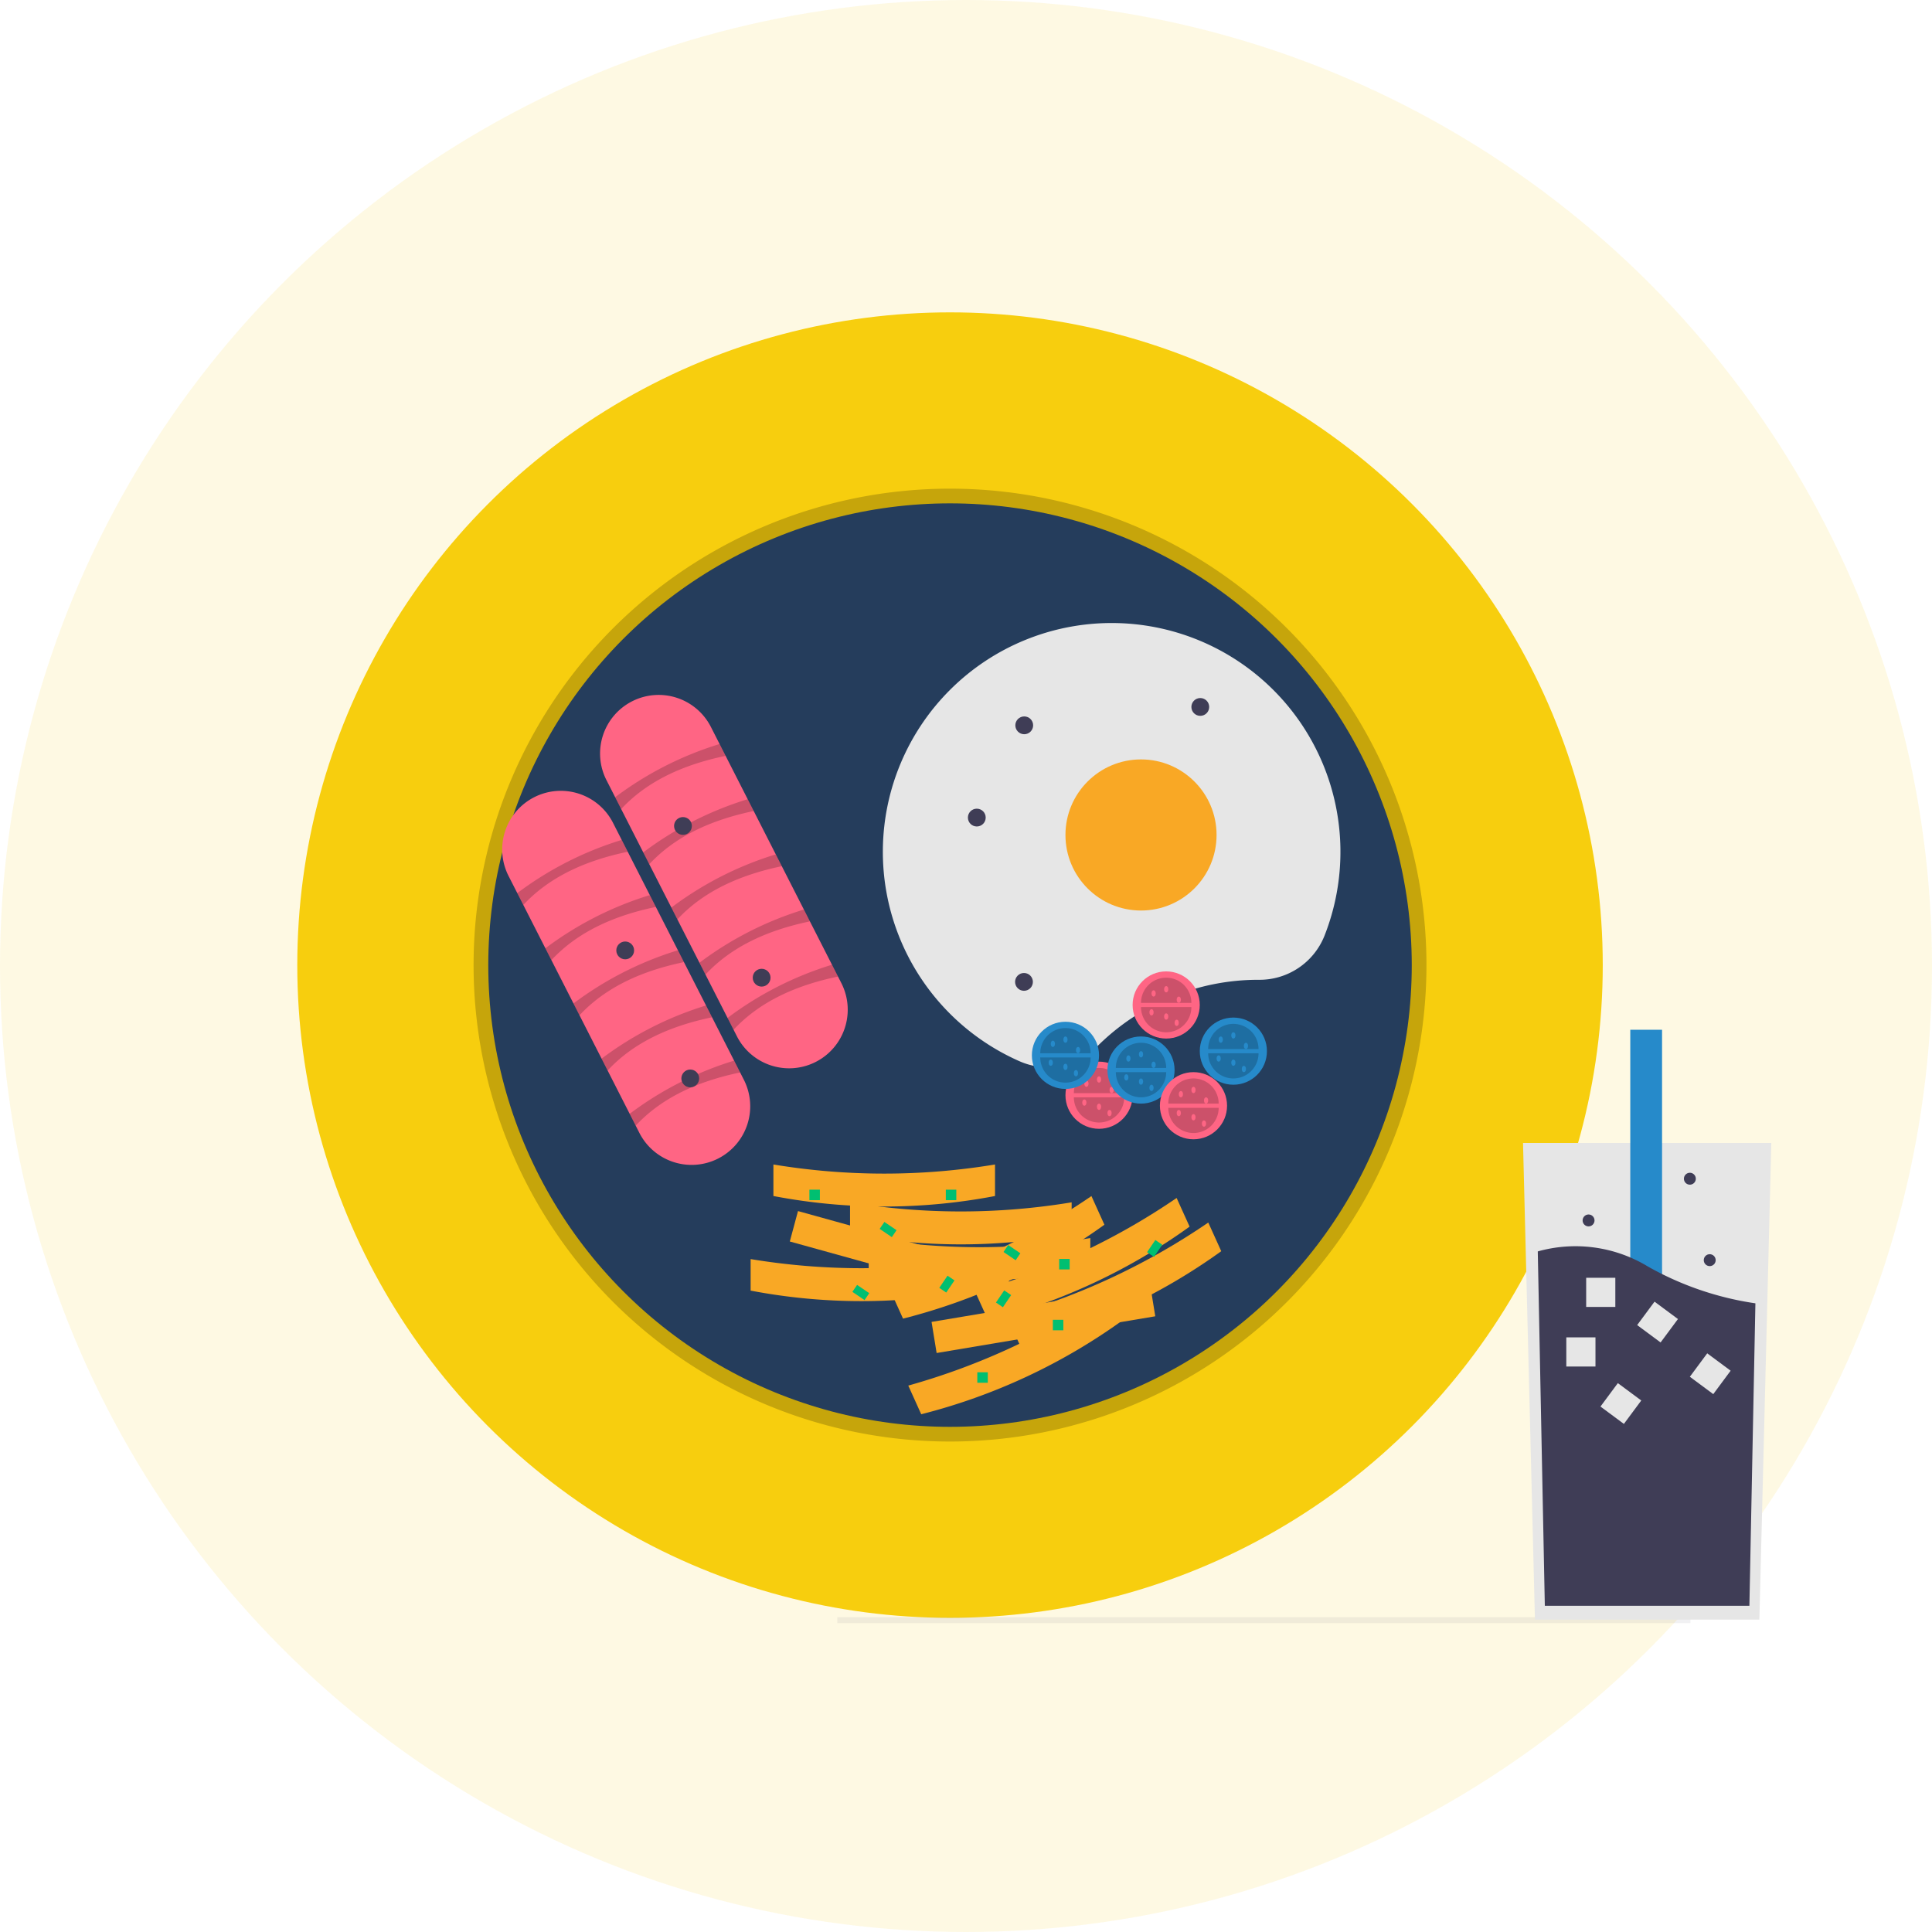 <svg xmlns="http://www.w3.org/2000/svg" width="334" height="334" viewBox="0 0 334 334">
  <g id="Сгруппировать_12313" data-name="Сгруппировать 12313" transform="translate(-225 -1502)">
    <circle id="Эллипс_51" data-name="Эллипс 51" cx="167" cy="167" r="167" transform="translate(225 1502)" fill="#f7ce0e" opacity="0.116"/>
    <g id="Сгруппировать_12312" data-name="Сгруппировать 12312" transform="translate(-3 0.562)">
      <circle id="Эллипс_69" data-name="Эллипс 69" cx="112.844" cy="112.844" r="112.844" transform="translate(279.393 1555.438)" fill="#f7ce0e"/>
      <path id="Контур_7356" data-name="Контур 7356" d="M506.408,437.274a82.365,82.365,0,1,1,58.241-24.124A82.364,82.364,0,0,1,506.408,437.274Zm0-159.651a77.285,77.285,0,1,0,77.285,77.285A77.373,77.373,0,0,0,506.408,277.624Z" transform="translate(-114.171 1313.373)" opacity="0.2"/>
      <circle id="Эллипс_70" data-name="Эллипс 70" cx="79.825" cy="79.825" r="79.825" transform="translate(312.412 1588.457)" fill="#253d5c"/>
      <path id="Контур_7357" data-name="Контур 7357" d="M472.065,363.8a10.131,10.131,0,1,1,18.055-9.195l22.553,44.287a10.131,10.131,0,0,1-18.055,9.195Z" transform="translate(-139.192 1272.563)" fill="#ff6584"/>
      <path id="Контур_7358" data-name="Контур 7358" d="M477.527,378.371l-1.041-2.044a58.5,58.5,0,0,1,18.055-9.195l1.041,2.044C488.266,370.7,482.041,373.52,477.527,378.371Z" transform="translate(-142.139 1262.932)" opacity="0.2"/>
      <path id="Контур_7359" data-name="Контур 7359" d="M487.934,398.807l-1.041-2.044a58.5,58.5,0,0,1,18.055-9.195l1.041,2.044C498.672,391.136,492.448,393.956,487.934,398.807Z" transform="translate(-147.688 1252.035)" opacity="0.2"/>
      <path id="Контур_7360" data-name="Контур 7360" d="M498.341,419.242,497.3,417.2A58.5,58.5,0,0,1,515.355,408l1.041,2.044C509.079,411.571,502.854,414.391,498.341,419.242Z" transform="translate(-153.237 1241.138)" opacity="0.2"/>
      <path id="Контур_7361" data-name="Контур 7361" d="M508.747,439.677l-1.041-2.044a58.5,58.5,0,0,1,18.055-9.195l1.041,2.044C519.486,432.006,513.261,434.826,508.747,439.677Z" transform="translate(-158.786 1230.241)" opacity="0.2"/>
      <path id="Контур_7362" data-name="Контур 7362" d="M519.154,460.113l-1.041-2.044a58.5,58.5,0,0,1,18.055-9.195l1.041,2.044C529.892,452.442,523.667,455.262,519.154,460.113Z" transform="translate(-164.335 1219.345)" opacity="0.2"/>
      <path id="Контур_7363" data-name="Контур 7363" d="M435.816,399.319a10.131,10.131,0,1,1,18.055-9.195l22.553,44.287a10.131,10.131,0,1,1-18.055,9.195Z" transform="translate(-119.863 1253.624)" fill="#ff6584"/>
      <path id="Контур_7364" data-name="Контур 7364" d="M441.279,413.89l-1.041-2.044a58.5,58.5,0,0,1,18.055-9.195l1.041,2.044C452.018,406.219,445.793,409.039,441.279,413.89Z" transform="translate(-122.81 1243.992)" opacity="0.2"/>
      <path id="Контур_7365" data-name="Контур 7365" d="M451.686,434.326l-1.041-2.044a58.5,58.5,0,0,1,18.055-9.195l1.041,2.044C462.424,426.655,456.2,429.475,451.686,434.326Z" transform="translate(-128.36 1233.095)" opacity="0.2"/>
      <path id="Контур_7366" data-name="Контур 7366" d="M462.092,454.761l-1.041-2.044a58.5,58.5,0,0,1,18.055-9.195l1.041,2.044C472.831,447.09,466.606,449.91,462.092,454.761Z" transform="translate(-133.909 1222.198)" opacity="0.2"/>
      <path id="Контур_7367" data-name="Контур 7367" d="M472.5,475.2l-1.041-2.044a58.5,58.5,0,0,1,18.055-9.195L490.554,466C483.237,467.525,477.012,470.345,472.5,475.2Z" transform="translate(-139.458 1211.302)" opacity="0.2"/>
      <path id="Контур_7368" data-name="Контур 7368" d="M482.905,495.632l-1.041-2.044a58.5,58.5,0,0,1,18.055-9.195l1.041,2.044C493.644,487.961,487.419,490.781,482.905,495.632Z" transform="translate(-145.007 1200.405)" opacity="0.2"/>
      <path id="Контур_7369" data-name="Контур 7369" d="M640.577,383.986h.071a12.084,12.084,0,0,0,11.314-7.579,39.553,39.553,0,1,0-52.691,21.666,11.98,11.98,0,0,0,13.306-2.467A39.423,39.423,0,0,1,640.577,383.986Z" transform="translate(-195.002 1286.837)" fill="#e6e6e6"/>
      <circle id="Эллипс_71" data-name="Эллипс 71" cx="13.062" cy="13.062" r="13.062" transform="translate(412.193 1632.724)" fill="#f9a825"/>
      <circle id="Эллипс_72" data-name="Эллипс 72" cx="1.539" cy="1.539" r="1.539" transform="translate(395.328 1641.24)" fill="#3f3d56"/>
      <circle id="Эллипс_73" data-name="Эллипс 73" cx="1.539" cy="1.539" r="1.539" transform="translate(344.53 1642.691)" fill="#3f3d56"/>
      <circle id="Эллипс_74" data-name="Эллипс 74" cx="1.539" cy="1.539" r="1.539" transform="translate(403.529 1625.292)" fill="#3f3d56"/>
      <circle id="Эллипс_75" data-name="Эллипс 75" cx="1.539" cy="1.539" r="1.539" transform="translate(403.485 1669.646)" fill="#3f3d56"/>
      <circle id="Эллипс_76" data-name="Эллипс 76" cx="1.539" cy="1.539" r="1.539" transform="translate(433.964 1622.114)" fill="#3f3d56"/>
      <circle id="Эллипс_77" data-name="Эллипс 77" cx="1.539" cy="1.539" r="1.539" transform="translate(334.545 1664.203)" fill="#3f3d56"/>
      <circle id="Эллипс_78" data-name="Эллипс 78" cx="1.539" cy="1.539" r="1.539" transform="translate(345.793 1686.337)" fill="#3f3d56"/>
      <circle id="Эллипс_79" data-name="Эллипс 79" cx="5.805" cy="5.805" r="5.805" transform="translate(412.193 1684.973)" fill="#ff6584"/>
      <path id="Контур_7370" data-name="Контур 7370" d="M655.08,497.982a4.354,4.354,0,0,1-8.708,0" transform="translate(-232.727 1193.159)" opacity="0.2"/>
      <path id="Контур_7371" data-name="Контур 7371" d="M646.371,491.453a4.354,4.354,0,1,1,8.708,0" transform="translate(-232.727 1198.962)" opacity="0.2"/>
      <ellipse id="Эллипс_80" data-name="Эллипс 80" cx="0.363" cy="0.544" rx="0.363" ry="0.544" transform="translate(415.459 1688.238)" fill="#ff6584"/>
      <ellipse id="Эллипс_81" data-name="Эллипс 81" cx="0.363" cy="0.544" rx="0.363" ry="0.544" transform="translate(417.636 1687.513)" fill="#ff6584"/>
      <ellipse id="Эллипс_82" data-name="Эллипс 82" cx="0.363" cy="0.544" rx="0.363" ry="0.544" transform="translate(417.636 1692.23)" fill="#ff6584"/>
      <ellipse id="Эллипс_83" data-name="Эллипс 83" cx="0.363" cy="0.544" rx="0.363" ry="0.544" transform="translate(419.813 1689.327)" fill="#ff6584"/>
      <ellipse id="Эллипс_84" data-name="Эллипс 84" cx="0.363" cy="0.544" rx="0.363" ry="0.544" transform="translate(419.45 1693.318)" fill="#ff6584"/>
      <ellipse id="Эллипс_85" data-name="Эллипс 85" cx="0.363" cy="0.544" rx="0.363" ry="0.544" transform="translate(415.096 1691.504)" fill="#ff6584"/>
      <circle id="Эллипс_86" data-name="Эллипс 86" cx="5.805" cy="5.805" r="5.805" transform="translate(423.804 1669.371)" fill="#ff6584"/>
      <path id="Контур_7372" data-name="Контур 7372" d="M679.955,464.556a4.354,4.354,0,1,1-8.708,0" transform="translate(-245.991 1210.983)" opacity="0.2"/>
      <path id="Контур_7373" data-name="Контур 7373" d="M671.246,458.028a4.354,4.354,0,1,1,8.708,0" transform="translate(-245.991 1216.786)" opacity="0.2"/>
      <ellipse id="Эллипс_87" data-name="Эллипс 87" cx="0.363" cy="0.544" rx="0.363" ry="0.544" transform="translate(427.07 1672.636)" fill="#ff6584"/>
      <ellipse id="Эллипс_88" data-name="Эллипс 88" cx="0.363" cy="0.544" rx="0.363" ry="0.544" transform="translate(429.247 1671.911)" fill="#ff6584"/>
      <ellipse id="Эллипс_89" data-name="Эллипс 89" cx="0.363" cy="0.544" rx="0.363" ry="0.544" transform="translate(429.247 1676.628)" fill="#ff6584"/>
      <ellipse id="Эллипс_90" data-name="Эллипс 90" cx="0.363" cy="0.544" rx="0.363" ry="0.544" transform="translate(431.424 1673.725)" fill="#ff6584"/>
      <ellipse id="Эллипс_91" data-name="Эллипс 91" cx="0.363" cy="0.544" rx="0.363" ry="0.544" transform="translate(431.061 1677.716)" fill="#ff6584"/>
      <ellipse id="Эллипс_92" data-name="Эллипс 92" cx="0.363" cy="0.544" rx="0.363" ry="0.544" transform="translate(426.707 1675.902)" fill="#ff6584"/>
      <circle id="Эллипс_93" data-name="Эллипс 93" cx="5.805" cy="5.805" r="5.805" transform="translate(435.415 1677.353)" fill="#268aca"/>
      <path id="Контур_7374" data-name="Контур 7374" d="M704.83,481.658a4.354,4.354,0,1,1-8.708,0" transform="translate(-259.255 1201.864)" opacity="0.2"/>
      <path id="Контур_7375" data-name="Контур 7375" d="M696.121,475.129a4.354,4.354,0,1,1,8.708,0" transform="translate(-259.255 1207.667)" opacity="0.2"/>
      <ellipse id="Эллипс_94" data-name="Эллипс 94" cx="0.363" cy="0.544" rx="0.363" ry="0.544" transform="translate(438.681 1680.619)" fill="#268aca"/>
      <ellipse id="Эллипс_95" data-name="Эллипс 95" cx="0.363" cy="0.544" rx="0.363" ry="0.544" transform="translate(440.858 1679.893)" fill="#268aca"/>
      <ellipse id="Эллипс_96" data-name="Эллипс 96" cx="0.363" cy="0.544" rx="0.363" ry="0.544" transform="translate(440.858 1684.61)" fill="#268aca"/>
      <ellipse id="Эллипс_97" data-name="Эллипс 97" cx="0.363" cy="0.544" rx="0.363" ry="0.544" transform="translate(443.035 1681.707)" fill="#268aca"/>
      <ellipse id="Эллипс_98" data-name="Эллипс 98" cx="0.363" cy="0.544" rx="0.363" ry="0.544" transform="translate(442.672 1685.699)" fill="#268aca"/>
      <ellipse id="Эллипс_99" data-name="Эллипс 99" cx="0.363" cy="0.544" rx="0.363" ry="0.544" transform="translate(438.318 1683.884)" fill="#268aca"/>
      <circle id="Эллипс_100" data-name="Эллипс 100" cx="5.805" cy="5.805" r="5.805" transform="translate(406.388 1678.079)" fill="#268aca"/>
      <path id="Контур_7376" data-name="Контур 7376" d="M642.642,483.213a4.354,4.354,0,1,1-8.708,0" transform="translate(-226.095 1201.035)" opacity="0.2"/>
      <path id="Контур_7377" data-name="Контур 7377" d="M633.934,476.684a4.354,4.354,0,1,1,8.708,0" transform="translate(-226.095 1206.838)" opacity="0.2"/>
      <ellipse id="Эллипс_101" data-name="Эллипс 101" cx="0.363" cy="0.544" rx="0.363" ry="0.544" transform="translate(409.654 1681.344)" fill="#268aca"/>
      <ellipse id="Эллипс_102" data-name="Эллипс 102" cx="0.363" cy="0.544" rx="0.363" ry="0.544" transform="translate(411.831 1680.619)" fill="#268aca"/>
      <ellipse id="Эллипс_103" data-name="Эллипс 103" cx="0.363" cy="0.544" rx="0.363" ry="0.544" transform="translate(411.831 1685.336)" fill="#268aca"/>
      <ellipse id="Эллипс_104" data-name="Эллипс 104" cx="0.363" cy="0.544" rx="0.363" ry="0.544" transform="translate(414.008 1682.433)" fill="#268aca"/>
      <ellipse id="Эллипс_105" data-name="Эллипс 105" cx="0.363" cy="0.544" rx="0.363" ry="0.544" transform="translate(413.645 1686.424)" fill="#268aca"/>
      <ellipse id="Эллипс_106" data-name="Эллипс 106" cx="0.363" cy="0.544" rx="0.363" ry="0.544" transform="translate(409.291 1684.61)" fill="#268aca"/>
      <circle id="Эллипс_107" data-name="Эллипс 107" cx="5.805" cy="5.805" r="5.805" transform="translate(419.45 1680.619)" fill="#268aca"/>
      <path id="Контур_7378" data-name="Контур 7378" d="M670.627,488.654a4.354,4.354,0,1,1-8.708,0" transform="translate(-241.017 1198.133)" opacity="0.2"/>
      <path id="Контур_7379" data-name="Контур 7379" d="M661.918,482.125a4.354,4.354,0,1,1,8.708,0" transform="translate(-241.017 1203.936)" opacity="0.2"/>
      <ellipse id="Эллипс_108" data-name="Эллипс 108" cx="0.363" cy="0.544" rx="0.363" ry="0.544" transform="translate(422.716 1683.884)" fill="#268aca"/>
      <ellipse id="Эллипс_109" data-name="Эллипс 109" cx="0.363" cy="0.544" rx="0.363" ry="0.544" transform="translate(424.893 1683.159)" fill="#268aca"/>
      <ellipse id="Эллипс_110" data-name="Эллипс 110" cx="0.363" cy="0.544" rx="0.363" ry="0.544" transform="translate(424.893 1687.876)" fill="#268aca"/>
      <ellipse id="Эллипс_111" data-name="Эллипс 111" cx="0.363" cy="0.544" rx="0.363" ry="0.544" transform="translate(427.07 1684.973)" fill="#268aca"/>
      <ellipse id="Эллипс_112" data-name="Эллипс 112" cx="0.363" cy="0.544" rx="0.363" ry="0.544" transform="translate(426.707 1688.964)" fill="#268aca"/>
      <ellipse id="Эллипс_113" data-name="Эллипс 113" cx="0.363" cy="0.544" rx="0.363" ry="0.544" transform="translate(422.353 1687.15)" fill="#268aca"/>
      <circle id="Эллипс_114" data-name="Эллипс 114" cx="5.805" cy="5.805" r="5.805" transform="translate(428.521 1686.787)" fill="#ff6584"/>
      <path id="Контур_7380" data-name="Контур 7380" d="M690.06,501.869a4.354,4.354,0,1,1-8.708,0" transform="translate(-251.379 1191.086)" opacity="0.2"/>
      <path id="Контур_7381" data-name="Контур 7381" d="M681.352,495.34a4.354,4.354,0,1,1,8.708,0" transform="translate(-251.379 1196.89)" opacity="0.2"/>
      <ellipse id="Эллипс_115" data-name="Эллипс 115" cx="0.363" cy="0.544" rx="0.363" ry="0.544" transform="translate(431.787 1690.053)" fill="#ff6584"/>
      <ellipse id="Эллипс_116" data-name="Эллипс 116" cx="0.363" cy="0.544" rx="0.363" ry="0.544" transform="translate(433.964 1689.327)" fill="#ff6584"/>
      <ellipse id="Эллипс_117" data-name="Эллипс 117" cx="0.363" cy="0.544" rx="0.363" ry="0.544" transform="translate(433.964 1694.044)" fill="#ff6584"/>
      <ellipse id="Эллипс_118" data-name="Эллипс 118" cx="0.363" cy="0.544" rx="0.363" ry="0.544" transform="translate(436.141 1691.141)" fill="#ff6584"/>
      <ellipse id="Эллипс_119" data-name="Эллипс 119" cx="0.363" cy="0.544" rx="0.363" ry="0.544" transform="translate(435.778 1695.132)" fill="#ff6584"/>
      <ellipse id="Эллипс_120" data-name="Эллипс 120" cx="0.363" cy="0.544" rx="0.363" ry="0.544" transform="translate(431.424 1693.318)" fill="#ff6584"/>
      <circle id="Эллипс_121" data-name="Эллипс 121" cx="1.539" cy="1.539" r="1.539" transform="translate(358.13 1668.92)" fill="#3f3d56"/>
      <path id="Контур_7382" data-name="Контур 7382" d="M422.127,348.365,385.17,338.116l1.416-5.259,36.957,10.249Z" transform="translate(-20.63 1377.949)" fill="#f9a825"/>
      <path id="Контур_7383" data-name="Контур 7383" d="M564.972,563.343a101.882,101.882,0,0,1-38.311,0v-5.451a117.154,117.154,0,0,0,38.311,0Z" transform="translate(-168.893 1161.213)" fill="#f9a825"/>
      <path id="Контур_7384" data-name="Контур 7384" d="M573.41,528.308a101.883,101.883,0,0,1-38.312,0v-5.451a117.154,117.154,0,0,0,38.311,0Z" transform="translate(-173.393 1179.895)" fill="#f9a825"/>
      <path id="Контур_7385" data-name="Контур 7385" d="M601.792,542.322a101.879,101.879,0,0,1-38.312,0v-5.451a117.155,117.155,0,0,0,38.312,0Z" transform="translate(-188.527 1172.422)" fill="#f9a825"/>
      <path id="Контур_7386" data-name="Контур 7386" d="M608.7,555.558a101.883,101.883,0,0,1-38.312,0v-5.451a117.154,117.154,0,0,0,38.312,0Z" transform="translate(-192.208 1165.365)" fill="#f9a825"/>
      <path id="Контур_7387" data-name="Контур 7387" d="M476.35,365.68l-37.8,6.349-.877-5.378,37.8-6.349Z" transform="translate(-48.628 1363.315)" fill="#f9a825"/>
      <path id="Контур_7388" data-name="Контур 7388" d="M622.1,574.918a102.677,102.677,0,0,1-34.812,16.236L585.05,586.2a118.074,118.074,0,0,0,34.812-16.236Z" transform="translate(-200.028 1154.776)" fill="#f9a825"/>
      <path id="Контур_7389" data-name="Контур 7389" d="M615.359,539.508a102.676,102.676,0,0,1-34.812,16.236l-2.243-4.953a118.072,118.072,0,0,0,34.812-16.236Z" transform="translate(-196.431 1173.657)" fill="#f9a825"/>
      <path id="Контур_7390" data-name="Контур 7390" d="M646.913,540.213A102.674,102.674,0,0,1,612.1,556.45l-2.243-4.953a118.072,118.072,0,0,0,34.812-16.236Z" transform="translate(-213.257 1173.281)" fill="#f9a825"/>
      <path id="Контур_7391" data-name="Контур 7391" d="M658.632,549.314A102.679,102.679,0,0,1,623.82,565.55l-2.243-4.953a118.073,118.073,0,0,0,34.812-16.236Z" transform="translate(-219.505 1168.429)" fill="#f9a825"/>
      <rect id="Прямоугольник_2271" data-name="Прямоугольник 2271" width="1.814" height="1.814" transform="translate(391.511 1707.106)" fill="#00bf71"/>
      <rect id="Прямоугольник_2272" data-name="Прямоугольник 2272" width="1.814" height="1.814" transform="translate(396.954 1738.674)" fill="#00bf71"/>
      <rect id="Прямоугольник_2273" data-name="Прямоугольник 2273" width="1.814" height="1.814" transform="translate(367.927 1707.106)" fill="#00bf71"/>
      <rect id="Прямоугольник_2274" data-name="Прямоугольник 2274" width="1.814" height="1.814" transform="translate(410.016 1729.602)" fill="#00bf71"/>
      <rect id="Прямоугольник_2275" data-name="Прямоугольник 2275" width="1.814" height="1.814" transform="translate(411.105 1719.08)" fill="#00bf71"/>
      <rect id="Прямоугольник_2276" data-name="Прямоугольник 2276" width="2.54" height="1.451" transform="translate(380.89 1712.684) rotate(34.156)" fill="#00bf71"/>
      <rect id="Прямоугольник_2277" data-name="Прямоугольник 2277" width="2.54" height="1.451" transform="translate(402.297 1716.676) rotate(34.156)" fill="#00bf71"/>
      <rect id="Прямоугольник_2278" data-name="Прямоугольник 2278" width="2.54" height="1.451" transform="translate(376.173 1723.57) rotate(34.156)" fill="#00bf71"/>
      <rect id="Прямоугольник_2279" data-name="Прямоугольник 2279" width="2.54" height="1.451" transform="translate(393.009 1722.79) rotate(124.156)" fill="#00bf71"/>
      <rect id="Прямоугольник_2280" data-name="Прямоугольник 2280" width="2.54" height="1.451" transform="translate(402.806 1725.33) rotate(124.156)" fill="#00bf71"/>
      <rect id="Прямоугольник_2281" data-name="Прямоугольник 2281" width="2.54" height="1.451" transform="translate(428.93 1716.622) rotate(124.156)" fill="#00bf71"/>
      <rect id="Прямоугольник_2282" data-name="Прямоугольник 2282" width="147.493" height="1.046" transform="translate(372.753 1781.005)" fill="#3f3d56" opacity="0.072"/>
      <path id="Контур_7354" data-name="Контур 7354" d="M778.921,307.634,778,344.422l-1.14,45.619h-38.8l-1.336-53.448L736,307.634Z" transform="translate(-244.703 1391.399)" fill="#e6e6e6"/>
      <rect id="Прямоугольник_2265" data-name="Прямоугольник 2265" width="5.494" height="72.793" transform="translate(509.839 1679.461)" fill="#268aca"/>
      <path id="Контур_7355" data-name="Контур 7355" d="M935.088,563l-1.039,52.288H898.683l-1.218-61.261a24.1,24.1,0,0,1,19.057,2.621A53.482,53.482,0,0,0,935.088,563Z" transform="translate(-403.617 1163.754)" fill="#3f3d56"/>
      <rect id="Прямоугольник_2266" data-name="Прямоугольник 2266" width="5.041" height="5.041" transform="translate(498.78 1732.639)" fill="#e6e6e6"/>
      <rect id="Прямоугольник_2267" data-name="Прямоугольник 2267" width="5.041" height="5.041" transform="translate(502.214 1722.338)" fill="#e6e6e6"/>
      <rect id="Прямоугольник_2268" data-name="Прямоугольник 2268" width="5.041" height="5.041" transform="translate(514.032 1726.467) rotate(36.562)" fill="#e6e6e6"/>
      <rect id="Прямоугольник_2269" data-name="Прямоугольник 2269" width="5.041" height="5.041" transform="translate(523.14 1735.399) rotate(36.562)" fill="#e6e6e6"/>
      <rect id="Прямоугольник_2270" data-name="Прямоугольник 2270" width="5.041" height="5.041" transform="translate(507.689 1740.549) rotate(36.562)" fill="#e6e6e6"/>
      <circle id="Эллипс_66" data-name="Эллипс 66" cx="1.03" cy="1.03" r="1.03" transform="translate(522.543 1718.261)" fill="#3f3d56"/>
      <circle id="Эллипс_67" data-name="Эллипс 67" cx="1.03" cy="1.03" r="1.03" transform="translate(501.598 1711.394)" fill="#3f3d56"/>
      <circle id="Эллипс_68" data-name="Эллипс 68" cx="1.03" cy="1.03" r="1.03" transform="translate(519.11 1704.183)" fill="#3f3d56"/>
    </g>
  </g>
</svg>
